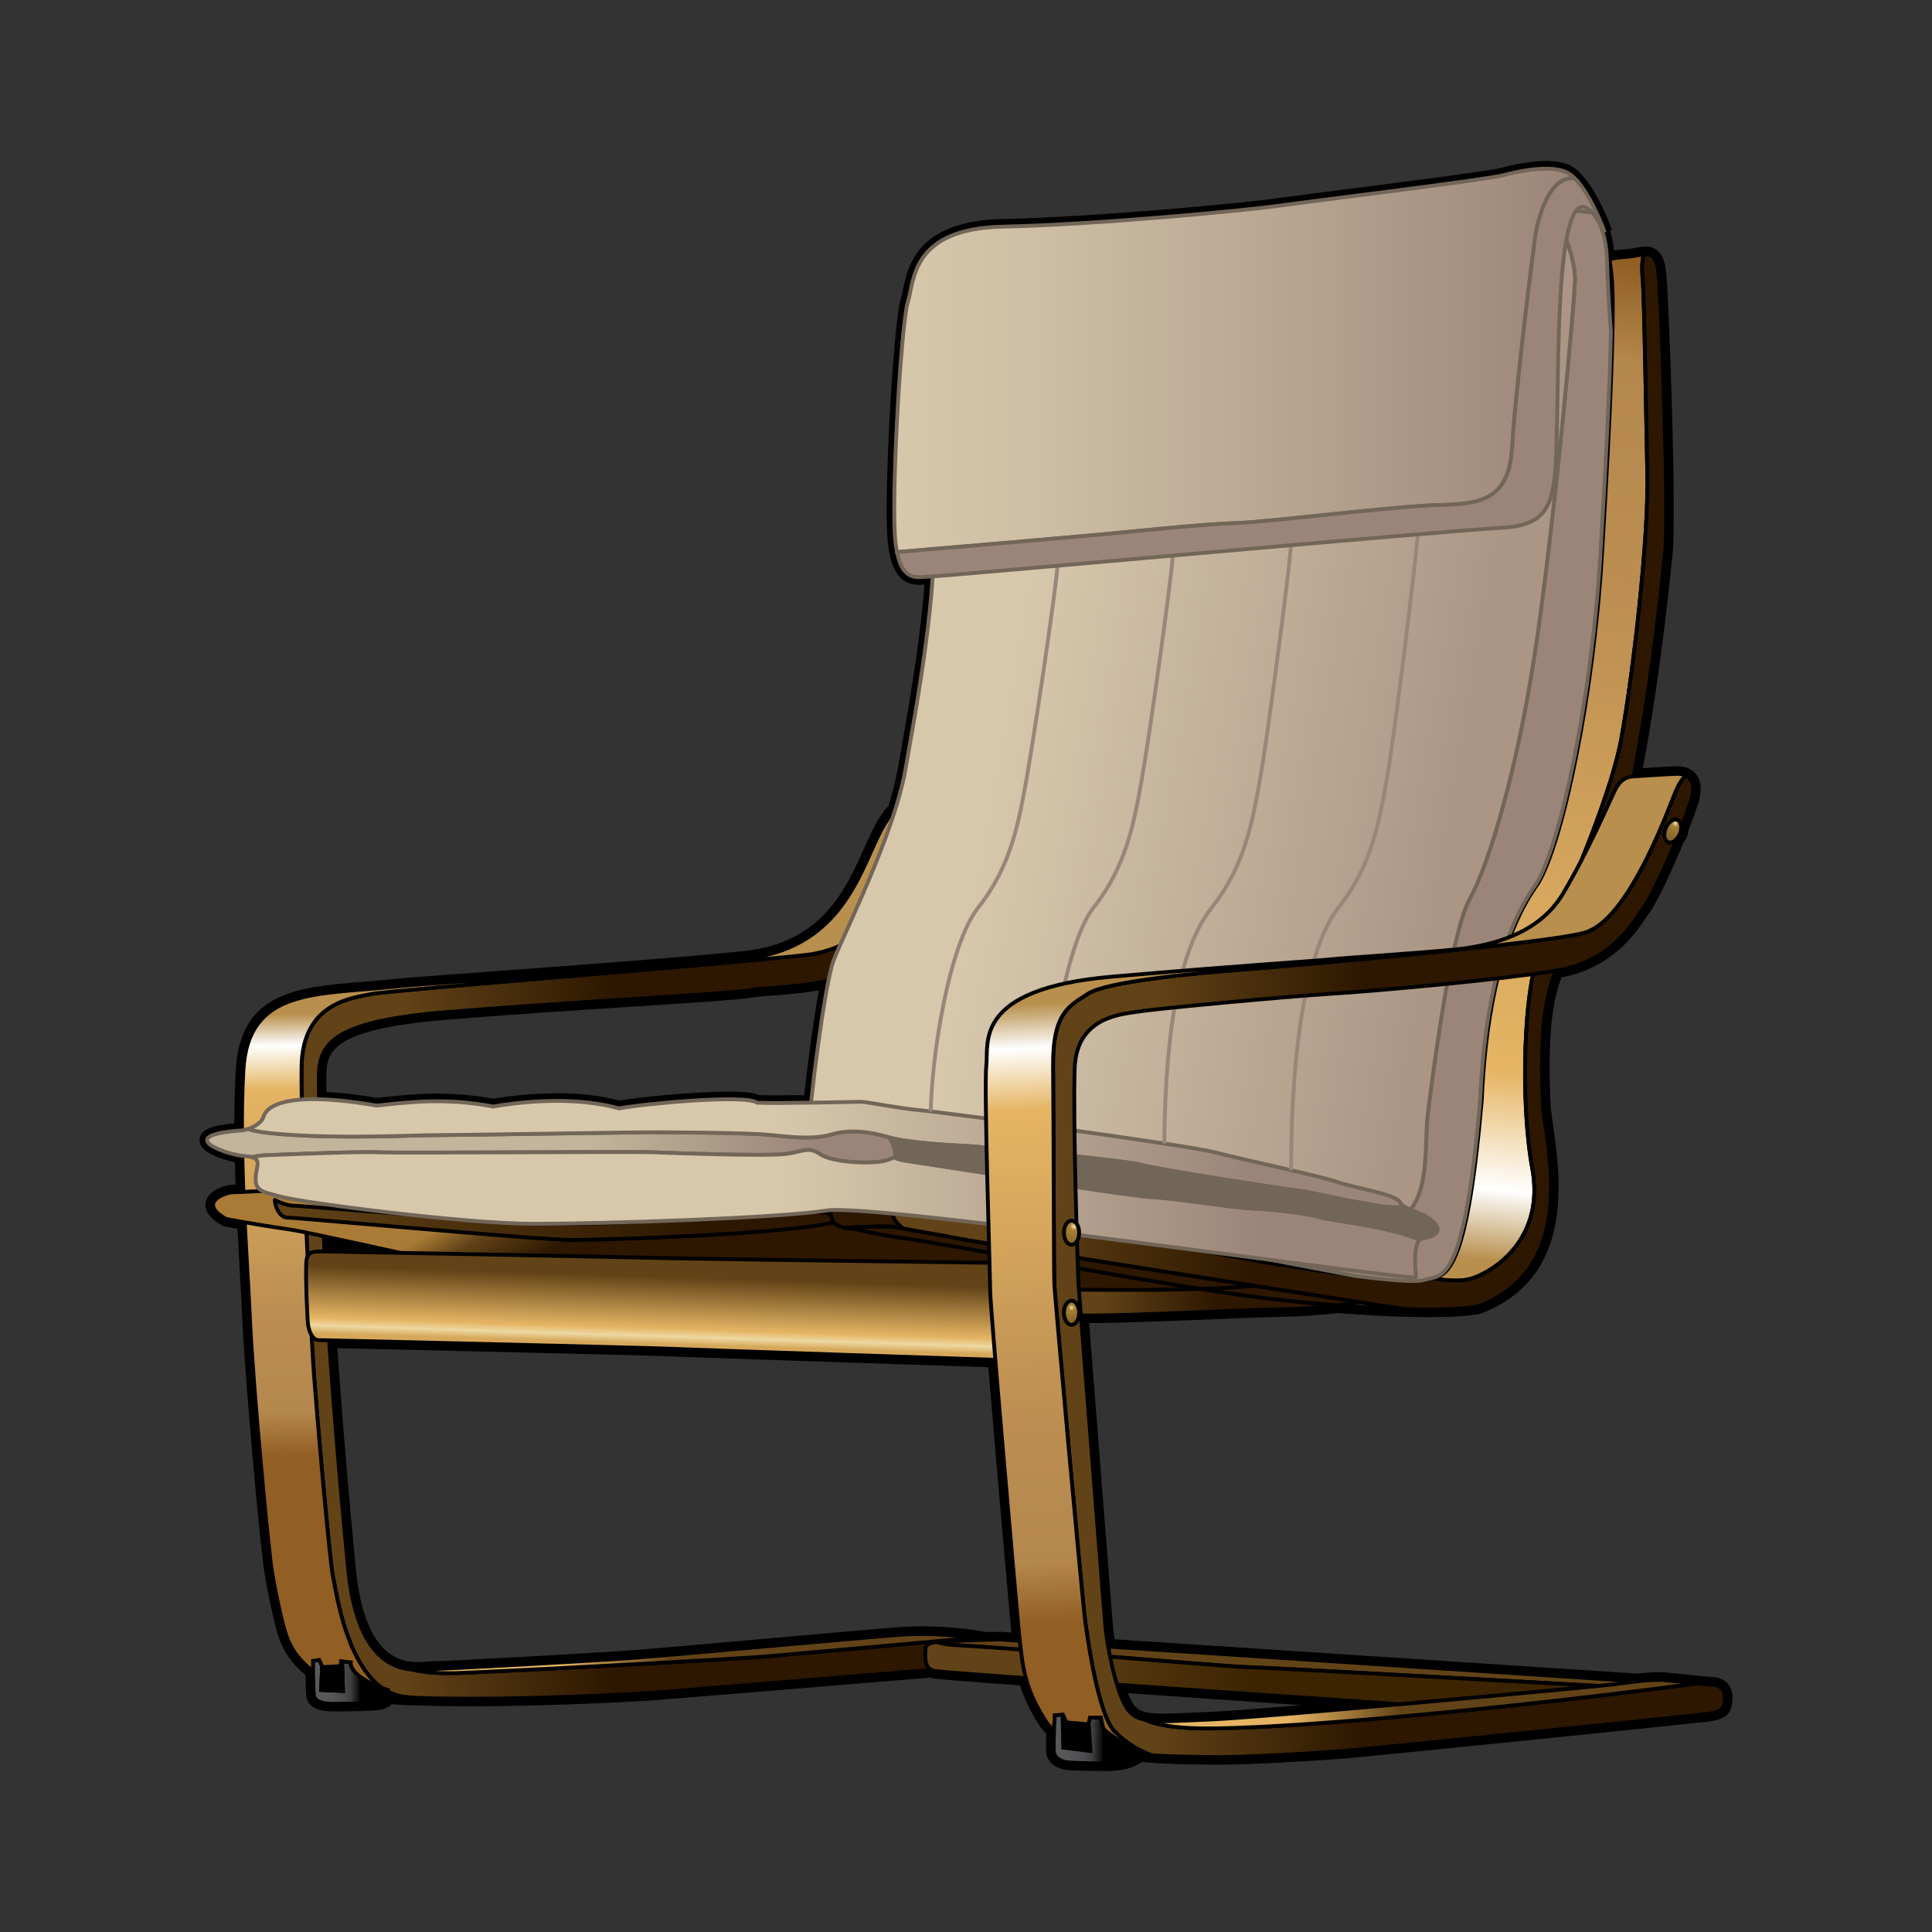 <svg:svg xmlns:dc="http://purl.org/dc/elements/1.1/" xmlns:ns2="http://web.resource.org/cc/" xmlns:rdf="http://www.w3.org/1999/02/22-rdf-syntax-ns#" xmlns:svg="http://www.w3.org/2000/svg" enable-background="new 0 0 841.89 595.275" height="506.644" id="structure" version="1.1" viewBox="130.674 47.07 506.644 506.644" width="506.644" x="0px" y="0px" xml:space="preserve">
<svg:rect x="130.674" y="47.07" width="506.644" height="506.644" fill="#333333" stroke="none"/>
<svg:g>
	<svg:path d="m536.1 91.301c2.015 0 3.937 0.251 5.395 0.945 0.74 0.353 1.469 0.923 2.178 1.635 4.316 4.341 7.822 14.115 7.822 14.115-0.6-1.198-1.17-2.174-1.713-2.949 1.338 2.646 2.164 5.99 2.297 10.199 0.211 6.687 0.582 13.019 1.033 18.854-0.262 13.643-1.307 34.369-2.783 58.646-2.25 37-10.25 75.25-16.75 86-3.002 4.133-5.398 8.965-7.334 14.154 0.162-0.063 0.324-0.127 0.488-0.194 1.924-5.115 4.297-9.878 7.262-13.96 6.5-10.75 14.5-49 16.75-86s3.5-65.75 2.5-73.75l-0.5-4s1.25-0.333 5.25-0.667c1.404-0.117 2.682-0.479 3.781-0.57 0.162-0.014 0.32-0.021 0.475-0.021 1.781 0 3.013 1.01 3.412 5.591 0.666 7.667 2.666 61.666 1.666 72.333-0.648 6.919-3.543 35.015-8.314 59 2.846-0.168 10.15-0.666 11.48-0.666 0.5 0 1.447 0.047 2.311 0.484 1.438 0.728 2.648 2.538 1.189 7.016-0.584 1.793-1.449 4.141-2.469 6.722-0.023 0.492-0.133 1.021-0.352 1.549-0.205 0.488-0.477 0.907-0.779 1.256-2.939 7.156-6.639 15.164-8.732 18.141-3.154 4.479-8.457 14.07-22.969 16.461-3.006 7.399-4.273 16.638-3.365 36.039 1.334 12.333 9 42-17 52-2.998 0.555-7.516 0.813-13.057 0.813-1.949 0-4.026-0.032-6.207-0.095-5.355-0.153-11.354-0.493-17.658-0.99-4.166 0.494-8.592 0.866-12.912 0.953-12.5 0.253-39.027 1.689-52.663 1.689-0.597 0-1.171-0.003-1.716-0.009 1.664 21.271 6.104 77.438 6.379 81.137 0.098 1.318 0.371 3.361 0.778 5.691l138.78 9.113c1.906-0.213 3.822-0.37 5.527-0.37 0.615 0 1.203 0.021 1.754 0.066 2.404 0.2 5.824 0.58 8.43 0.853 1.73 0.18 3.104 0.313 3.57 0.313 1.166 0 3.666 0.334 3.666 3.334s-0.666 3.833-4.166 4.333-87.168 9.001-95 9.667c-7.323 0.623-25.276 1.682-33.578 1.682-0.578 0-1.111-0.005-1.59-0.016-2.838-0.064-9.096-0.007-16.068-0.487-1.082-0.074-2.182-0.167-3.287-0.27-0.814 0.998-3.309 2.424-8.186 2.424-5 0-8.75-0.125-10.25-0.25s-3.75-0.875-3.875-3c-0.062-1.065 0-3.418 0.079-5.5-0.909-0.729-1.681-1.526-2.245-2.417-2.671-4.218-4.171-7.591-5.128-11.18-13.388-0.976-22.736-1.7-23.956-1.903-0.32-0.054-0.591-0.15-0.833-0.271-22.738 1.88-70.564 5.83-73.417 6.021-3.009 0.2-25.01 1.527-47.407 1.527-4.769 0-9.556-0.061-14.181-0.204-0.724-0.022-1.446-0.047-2.162-0.073-1.931-0.072-3.731-0.211-5.436-0.395-0.203 0.839-0.819 1.401-2.439 1.645-2.5 0.375-10 0.375-11.5 0.375s-5.125 0-5.375-2.25c-0.146-1.321-0.207-4.188-0.232-6.335-5.071-3.736-6.494-7.85-7.018-9.29-1-2.75-2.75-10.75-3.75-16.75s-5-49-5.75-65.75c-0.319-7.135-0.911-16.179-1.388-25.888-1.898-0.324-3.621-0.63-4.862-0.862-8-4.5 0.25-7 1.5-7 0.313 0 1.463-0.047 3.009-0.118-0.122-3.133-0.222-6.298-0.288-9.458-5.343-0.686-17.729-5.463-0.087-6.665-0.022-5.414 0.077-10.734 0.366-15.759 1.25-21.75 19.25-19.75 40.25-22 6.506-0.697 66.75-4.75 91-7.25s29.75-20.75 35-31.75c1.797-3.766 3.33-5.978 4.671-7.299 1.159-3.684 2.096-7.233 2.663-10.451 2.258-12.796 6.073-33.523 7.183-50.775-0.246 0.015-0.434 0.025-0.517 0.025-0.926 0-1.974 0.182-3.028 0.182-2.326 0-4.683-0.888-5.824-6.582-0.156-0.776-0.291-1.635-0.398-2.601-1.25-11.25 1.5-57.5 3.25-63s0.75-19.25 25-19.75 63.75-4.25 72.5-5.5 54-6.75 58.75-8c0.01 0.006 5.88-1.689 11.11-1.689m-34.43 291.71c1.288 0 2.271-0.08 2.831-0.267 0.607-0.202 1.242-0.305 1.895-0.452 4.191-0.946 9.18-3.756 12.855-46.798 0.404-9.692 1.523-21.07 4.148-31.843-0.145 0.017-0.285 0.033-0.43 0.05-2.615 10.758-3.732 22.115-4.135 31.793-4.25 49.75-10.25 45.75-14.75 47.25-0.52 0.173-1.4 0.256-2.555 0.267h0.13m-272.17-46.01c4.245-0.439 9.517-1.136 15.769-1.136 4.426 0.001 9.343 0.35 14.731 1.386 3.164-0.575 9.552-1.481 16.741-1.481 5.309 0 11.056 0.495 16.259 1.981 4.616-0.888 19.441-2.405 28.724-2.405 3.79 0 6.657 0.253 7.526 0.905 1.101 0.05 2.793 0.07 4.808 0.07 2.733 0 6.06-0.037 9.308-0.086 0.858-8.253 2.812-23.384 4.576-32.052-8.096 1.933-15.804 1.753-20.691 2.567-6 1-49.5 3.25-79.75 5.75s-33.25 8.5-33.25 17.5c0 1.204 0.032 3.05 0.088 5.339 3.9 0.1 8.85 0.59 15.15 1.67m6.13 38.61c-5.275-1.167-13.604-2.998-20.035-4.359 0.055 1.366 0.11 2.707 0.164 4.002 2.04 0.03 9.75 0.17 19.87 0.36m249.25 5.83l-9.857-1.88-10.781-2.055c-0.521-0.068-1.037-0.136-1.566-0.205l-0.014 0.843c1.064 0.188 1.785 0.311 2.086 0.351 1.91 0.26 11.05 1.75 20.13 2.95m-244.65 103.51c1.662 0 3.007-0.203 3.774-0.203 3.5 0 44-2.25 53.75-3s59-5.25 69.25-6c1.81-0.133 3.611-0.188 5.351-0.188 6.147 0.001 11.527 0.682 13.776 1.012 0.719 0.105 1.123 0.176 1.123 0.176l-0.026 0.376c1.965-0.072 3.986-0.126 5.776-0.126l5.105 0.335c-0.09-0.854-0.18-1.733-0.271-2.668-0.263-2.66-4.057-45.624-6.145-70.993-13.422-0.446-81.187-2.698-85.689-2.924-4.514-0.226-74.227-1.878-89.022-2.196 0.864 12.617 2.623 36.001 5.022 60.196 2.164 21.823 10.834 25.689 16.811 26.15 0.5 0.03 0.98 0.04 1.43 0.04m195.44 13.5c3.065 0 7.004-0.262 12.164-0.452 6.148-0.228 27.746-2.046 49.824-4.005-19.643-1.343-49.039-3.364-74.064-5.132 0.766 2.52 1.637 4.733 2.572 6.137 1.182 1.771 2.709 2.683 4.938 3.115 1.27 0.24 2.77 0.33 4.57 0.33m100.43-409.15c-5.458 0-11.41 1.702-11.66 1.774-3.103 0.816-26.53 3.813-42.032 5.796-7.358 0.941-13.713 1.755-16.446 2.145-9.415 1.345-48.432 4.989-72.258 5.48-22.514 0.464-24.963 12.305-26.279 18.667-0.202 0.977-0.376 1.82-0.585 2.476-1.827 5.741-4.588 52.523-3.332 63.827 0.109 0.98 0.252 1.914 0.426 2.774 1.119 5.585 3.593 8.187 7.784 8.187 0.482 0 0.953-0.032 1.389-0.068-1.184 15.491-4.373 33.484-6.518 45.583l-0.479 2.706c-0.494 2.801-1.321 6.078-2.46 9.746-1.554 1.658-3.099 4.115-4.709 7.49-0.557 1.167-1.107 2.394-1.69 3.692-4.961 11.053-11.135 24.809-31.71 26.93-15.587 1.607-45.654 3.825-67.608 5.445-12.221 0.902-21.051 1.554-23.4 1.806-2.865 0.307-5.686 0.535-8.414 0.756-17.408 1.407-32.442 2.623-33.62 23.117-0.245 4.248-0.367 8.853-0.373 14.026-5.49 0.502-9.052 1.53-9.135 4.311-0.103 3.443 6.153 5.207 9.262 5.869 0.046 1.894 0.106 3.86 0.178 5.88-0.648 0.025-0.864 0.029-0.936 0.029-1.156 0-5.98 1.144-6.829 4.382-0.593 2.265 0.87 4.404 4.348 6.361l0.288 0.162 0.325 0.061c0.9 0.169 2.043 0.374 3.312 0.595 0.208 4.106 0.431 8.039 0.647 11.855 0.255 4.495 0.496 8.74 0.66 12.424 0.729 16.287 4.736 59.754 5.775 65.989 0.971 5.827 2.747 14.091 3.843 17.104l0.028 0.078c0.575 1.587 2.055 5.669 6.882 9.524 0.042 2.688 0.12 4.556 0.231 5.56 0.448 4.029 5.652 4.029 7.363 4.029 4.174 0 9.608-0.069 11.797-0.397 1.447-0.217 2.528-0.721 3.235-1.503 1.423 0.13 2.831 0.22 4.268 0.274 0.721 0.026 1.447 0.051 2.175 0.073 4.372 0.136 9.164 0.205 14.243 0.205 23.881 0 47.31-1.517 47.54-1.532 2.558-0.17 40.973-3.338 72.967-5.982 0.265 0.093 0.537 0.162 0.819 0.21 0.746 0.124 3.939 0.448 22.752 1.824 1.048 3.379 2.614 6.631 4.973 10.356 0.498 0.785 1.124 1.522 1.902 2.236-0.078 2.298-0.092 3.886-0.042 4.728 0.158 2.687 2.397 4.601 5.706 4.876 1.535 0.128 5.35 0.257 10.416 0.257 4.979 0 7.625-1.359 8.892-2.352 0.883 0.077 1.688 0.141 2.444 0.192 5.441 0.375 10.438 0.426 13.744 0.459 0.96 0.01 1.775 0.019 2.416 0.032 0.491 0.012 1.04 0.017 1.635 0.017 8.609 0 26.742-1.094 33.748-1.688 8.211-0.698 91.769-9.202 95.113-9.681 4.398-0.628 5.883-2.221 5.883-6.312 0-3.24-2.224-5.334-5.666-5.334-0.447 0-2.566-0.22-3.363-0.303l-1.854-0.196c-2.217-0.235-4.73-0.503-6.617-0.66-0.583-0.049-1.229-0.073-1.92-0.073-1.541 0-3.316 0.115-5.572 0.363l-137.02-8.998c-0.247-1.569-0.423-2.96-0.496-3.947-0.149-2.016-1.546-19.744-3.025-38.513-1.168-14.815-2.406-30.529-3.185-40.469 8.199-0.018 20.889-0.528 32.108-0.979 7.781-0.312 15.13-0.608 20.147-0.709 3.907-0.079 8.25-0.396 12.911-0.944 6.364 0.499 12.271 0.829 17.562 0.98 2.21 0.063 4.317 0.096 6.265 0.096 5.87 0 10.386-0.285 13.421-0.847l0.182-0.034 0.172-0.066c24.6-9.461 20.883-35.474 18.886-49.449-0.238-1.67-0.464-3.249-0.608-4.572-0.896-19.197 0.452-27.783 2.825-34.114 13.312-2.603 19.136-11.182 22.305-15.85 0.3-0.441 0.58-0.854 0.844-1.229 2.335-3.318 6.188-11.84 8.834-18.256 0.36-0.462 0.657-0.972 0.887-1.518 0.253-0.61 0.412-1.235 0.479-1.869 1.008-2.562 1.836-4.824 2.399-6.557 2.022-6.208-0.502-8.566-2.188-9.419-0.917-0.464-1.998-0.7-3.214-0.7-0.943 0-4.202 0.203-8.365 0.467-0.223 0.014-0.442 0.028-0.656 0.042 4.827-25.214 7.544-53.425 7.847-56.656 1.02-10.876-0.974-64.736-1.665-72.693-0.193-2.22-0.646-7.417-5.404-7.417-0.208 0-0.421 0.01-0.641 0.028-0.615 0.051-1.219 0.163-1.858 0.281-0.628 0.116-1.276 0.235-1.923 0.289-1.771 0.148-3.035 0.297-3.909 0.423-0.188-1.878-0.526-3.627-1.014-5.237l0.472-0.202c-0.149-0.416-3.709-10.246-8.287-14.85-0.928-0.932-1.822-1.596-2.735-2.031-1.59-0.765-3.69-1.148-6.26-1.148zm-319.81 244.11c-0.03-1.46-0.045-2.604-0.045-3.413 0-6.64 0-12.91 31.415-15.507 14.622-1.208 32.058-2.34 47.442-3.338 16.357-1.062 29.277-1.9 32.472-2.433 1.706-0.284 3.801-0.443 6.226-0.627 3.364-0.256 7.394-0.562 11.607-1.338-1.544 8.513-3.06 20.344-3.846 27.502-2.989 0.04-5.509 0.061-7.508 0.061-1.821 0-3.243-0.017-4.237-0.05-1.081-0.516-3.131-0.926-8.097-0.926-8.788 0-23.205 1.391-28.631 2.354-4.682-1.281-10.18-1.931-16.352-1.931-7.558 0-13.983 0.964-16.73 1.448-4.849-0.91-9.676-1.352-14.742-1.353-5.401 0-10.147 0.517-13.96 0.931-0.599 0.065-1.18 0.128-1.743 0.188-4.96-0.83-9.41-1.36-13.27-1.56zm23.94 149.54c-0.434 0-0.858-0.016-1.262-0.047-8.398-0.647-13.436-8.841-14.974-24.354-2.436-24.566-4.129-47.403-4.866-57.951 18.874 0.418 82.495 1.932 86.776 2.146 2.887 0.146 31.906 1.136 83.942 2.866 2.159 26.099 5.762 66.834 6.001 69.25 0.01 0.107 0.021 0.215 0.032 0.321l-2.75-0.19-0.065-0.004h-0.06c-1.108 0-2.362 0.02-3.798 0.061l-1.609-0.281s-0.423-0.073-1.175-0.184c-2.113-0.311-7.715-1.032-14.066-1.033-1.904 0-3.754 0.065-5.498 0.192-5.56 0.407-22.291 1.891-38.471 3.324-13.536 1.2-26.322 2.333-30.787 2.677-9.458 0.728-50.031 2.994-53.597 2.994-0.392 0-0.841 0.037-1.361 0.079-0.66 0.05-1.5 0.12-2.4 0.12zm195.44 13.5c-1.803 0-3.133-0.096-4.185-0.3-1.774-0.345-2.8-0.979-3.655-2.262-0.34-0.51-0.812-1.375-1.372-2.82 14.799 1.043 30.781 2.151 45.344 3.155-10.901 0.911-20.29 1.637-24.042 1.775-1.885 0.07-3.606 0.149-5.184 0.222-2.68 0.12-5 0.23-6.9 0.23z" />
</svg:g>
<svg:g stroke="#000000">
	<svg:linearGradient gradientUnits="userSpaceOnUse" id="SVGID_1_" x1="209.73" x2="387.25" y1="389.15" y2="389.15">
		<svg:stop offset=".148" style="stop-color:#624317" />
		<svg:stop offset=".462" style="stop-color:#2D1700" />
	</svg:linearGradient>
	<svg:path d="m331 481.5c-6 0.5-50.75 3-78.75 4.25-6.061 0.271-10.371-0.081-13.44-0.85-5.977-0.461-14.646-4.327-16.81-26.15-3-30.25-5-59.25-5.5-67.5s-2.25-52.25-2.25-61.25 3-15 33.25-17.5 73.75-4.75 79.75-5.75 16.25-0.5 26.25-4.25c3.856-1.446 7.415-8.545 10.332-16.72-5.584 5.762-12.8 10.716-21.832 11.72-22.5 2.5-109.5 9.25-114 10.25s-18 2-18.25 19 2.5 70.5 3.25 80.75 4 48 5 53 4.534 30.645 19.534 31.645c0.842 0.056 1.629 0.116 2.378 0.179 26.348 0.82 57.938-1.08 61.588-1.323 3.75-0.25 85.25-7 85.25-7l0.5-7.25s-0.404-0.07-1.124-0.176c-14.76 1.33-50.39 4.53-55.13 4.93z" fill="url(#SVGID_1_)" />
	<svg:linearGradient gradientUnits="userSpaceOnUse" id="SVGID_2_" x1="238.81" x2="386.13" y1="480.7" y2="480.7">
		<svg:stop offset=".258" style="stop-color:#E5B564" />
		<svg:stop offset=".462" style="stop-color:#624317" />
	</svg:linearGradient>
	<svg:path d="m252.25 485.75c28-1.25 72.75-3.75 78.75-4.25 4.74-0.395 40.37-3.598 55.126-4.926-2.885-0.424-10.923-1.425-19.126-0.824-10.25 0.75-59.5 5.25-69.25 6s-50.25 3-53.75 3c-0.975 0-2.883 0.328-5.19 0.15 3.07 0.77 7.38 1.12 13.44 0.85z" fill="url(#SVGID_2_)" />
	<svg:linearGradient gradientUnits="userSpaceOnUse" id="SVGID_3_" x1="282.96" x2="284.46" y1="311.99" y2="427.99">
		<svg:stop offset="0" style="stop-color:#B88F4C" />
		<svg:stop offset=".071" style="stop-color:#FFFFFF" />
		<svg:stop offset=".17" style="stop-color:#E5B564" />
		<svg:stop offset=".665" style="stop-color:#BC8E51" />
		<svg:stop offset=".901" style="stop-color:#B4874D" />
		<svg:stop offset="1" style="stop-color:#915E23" />
	</svg:linearGradient>
	<svg:path d="m218 460.5c-1-5-4.25-42.75-5-53s-3.5-63.75-3.25-80.75 13.75-18 18.25-19 91.5-7.75 114-10.25c9.032-1.003 16.248-5.958 21.832-11.72 4.65-13.02 7.67-28.78 7.67-28.78-2.5 1-5.5-1.25-10.75 9.75s-10.75 29.25-35 31.75-84.494 6.553-91 7.25c-21 2.25-39 0.25-40.25 22s1 49 1.75 65.75 4.75 59.75 5.75 65.75 2.75 14 3.75 16.75 5.25 15.25 32 16.25c0.715 0.026 1.438 0.051 2.162 0.073-0.749-0.062-1.536-0.123-2.378-0.179-15-1-18.53-26.64-19.53-31.64z" fill="url(#SVGID_3_)" />
</svg:g>
<svg:g stroke="#000000">
	<svg:path d="m457.75 484.25c8 0.25 97.75 5.25 97.75 5.25l4.831-0.69 0.17-0.81-167.5-11c-4.75 0-11.125 0.375-13.75 0.5-0.985 0.047-2.017 0.077-2.938 0.183 1.417 0.436 3.049 0.726 4.938 0.817 15.5 0.75 68.5 5.5 76.5 5.75z" fill="#624317" />
	<svg:linearGradient gradientUnits="userSpaceOnUse" id="SVGID_4_" x1="373.32" x2="560.33" y1="486.59" y2="486.59">
		<svg:stop offset=".148" style="stop-color:#624317" />
		<svg:stop offset=".462" style="stop-color:#3C2400" />
	</svg:linearGradient>
	<svg:path d="m555.5 489.5s-89.75-5-97.75-5.25-61-5-76.5-5.75c-1.889-0.092-3.521-0.382-4.938-0.817-1.648 0.188-2.937 0.614-2.937 1.817 0 1.5-0.625 5.25 2.375 5.75 4.957 0.826 144 10.25 144 10.25l39.5-1.5 1.081-5.19-4.82 0.69z" fill="url(#SVGID_4_)" />
</svg:g>
<svg:linearGradient gradientUnits="userSpaceOnUse" id="SVGID_5_" x1="309.12" x2="322.12" y1="332.59" y2="355.59">
	<svg:stop offset=".022" style="stop-color:#AA7B36" />
	<svg:stop offset=".308" style="stop-color:#624317" />
	<svg:stop offset=".769" style="stop-color:#2D1700" />
</svg:linearGradient>
<svg:path d="m207.25 359s-14.5 0.75-15.75 0.75-9.5 2.5-1.5 7c4 0.75 13 2.25 16.75 2.75s34 7.25 34 7.25l221.75 11.75 0.5-31.5-255.75 2z" fill="url(#SVGID_5_)" stroke="#000000" />
<svg:linearGradient gradientUnits="userSpaceOnUse" id="SVGID_6_" x1="302.22" x2="302.89" y1="399.42" y2="378.09">
	<svg:stop offset="0" style="stop-color:#D6A85B" />
	<svg:stop offset=".093" style="stop-color:#EDD8A1" />
	<svg:stop offset=".187" style="stop-color:#E5B564" />
	<svg:stop offset=".824" style="stop-color:#624317" />
</svg:linearGradient>
<svg:path d="m392.5 378.25s-77.75-1-87-1.25-88.25-1.75-90.25-1.75-4-0.25-4.25 2.75 0.25 15.5 0.5 16.75 1 3.75 2.75 3.75 86.75 2 91.75 2.25 88 3 88 3l-1.5-25.5z" fill="url(#SVGID_6_)" stroke="#000000" />
<svg:linearGradient gradientUnits="userSpaceOnUse" id="SVGID_7_" x1="405.1" x2="502" y1="387.42" y2="387.42">
	<svg:stop offset=".148" style="stop-color:#624317" />
	<svg:stop offset=".462" style="stop-color:#2D1700" />
</svg:linearGradient>
<svg:path d="m406.5 385.17s46.25 0.971 57.75-1.617 37.75 2.27 37.75 2.27-17.5 4.205-33.5 4.528-55 2.588-60.5 1.294-1.5-6.47-1.5-6.47z" fill="url(#SVGID_7_)" stroke="#000000" />
<svg:g stroke="#000000">
	<svg:linearGradient gradientUnits="userSpaceOnUse" id="SVGID_8_" x1="212.75" x2="232.41" y1="488.12" y2="488.12">
		<svg:stop offset=".022" style="stop-color:#58595B" />
		<svg:stop offset=".237" style="stop-color:#565659" />
		<svg:stop offset=".381" style="stop-color:#4E4E50" />
		<svg:stop offset=".503" style="stop-color:#3F3F41" />
		<svg:stop offset=".613" style="stop-color:#0D0D0E" />
		<svg:stop offset=".626" style="stop-color:#000000" />
		<svg:stop offset="1" style="stop-color:#000000" />
	</svg:linearGradient>
	<svg:path d="m232.38 490.25c-10.5-3.5-9.75-7.25-9.75-7.25l-2.236-0.224 0.236 7.724-5.75-0.25 0.271-6.224-0.771-1.651-1.625 0.25s0 6.75 0.25 9 3.875 2.25 5.375 2.25 9 0 11.5-0.375 2.62-1.5 2.5-3.25z" fill="url(#SVGID_8_)" />
	<svg:polygon points="220.62 490.5 220.39 482.78 220.12 482.75 220 484 215.25 484.25 215.15 484.03 214.88 490.25" />
</svg:g>
<svg:g stroke="#000000">
	<svg:linearGradient gradientUnits="userSpaceOnUse" id="SVGID_9_" x1="525.18" x2="551.18" y1="378.12" y2="115.12">
		<svg:stop offset="0" style="stop-color:#B88F4C" />
		<svg:stop offset=".071" style="stop-color:#FFFFFF" />
		<svg:stop offset=".187" style="stop-color:#E5B564" />
		<svg:stop offset=".665" style="stop-color:#BC8E51" />
		<svg:stop offset=".901" style="stop-color:#B4874D" />
		<svg:stop offset="1" style="stop-color:#915E23" />
	</svg:linearGradient>
	<svg:path d="m516.67 382.33c6.166-2 19.166-10.666 15.833-28.833s-1.998-48.334 1.668-55.5 18.499-39.833 21.666-57.167 7.166-52.334 6.833-69.167-0.833-46.666-1.166-50.833c-0.149-1.865-0.462-4.862 0.28-7.069-1.1 0.091-2.378 0.453-3.781 0.57-4 0.333-5.25 0.667-5.25 0.667l0.5 4c1 8-0.25 36.75-2.5 73.75s-10.25 75.25-16.75 86c-10.833 14.917-14 38.75-14.75 56.75-3.677 43.042-8.664 45.852-12.855 46.798 3.85 0.68 7.69 0.87 10.27 0.03z" fill="url(#SVGID_9_)" />
	<svg:path d="m365.17 368.83c-2.022-0.337-8.431 0.007-13.01 0.217 0.58 0.131 1.138 0.2 1.594 0.2 1.75 0 3.583 1.083 15.25 2.75s71.667 13 94.667 15.667c12.642 1.466 25.178 2.427 35.403 2.719-31.326-4.798-112.35-17.643-114.4-18.053-2.5-0.51-16.5-3.01-19.5-3.51z" fill="none" />
	<svg:g>
		<svg:path d="m367.96 361.8c-4.199-0.277-10.213-0.729-11.455-0.551-1.75 0.25-3.75 1.25-5.75 1.5s-2.5 2-2.25 3.75c0.185 1.294 2.01 2.177 3.656 2.55 4.579-0.21 10.988-0.554 13.01-0.217 0.485 0.081 1.259 0.214 2.223 0.383-0.338-0.333-0.689-0.683-1.056-1.049-3.07-3.07-1.19-5.13 1.63-6.36z" fill="none" />
		<svg:linearGradient gradientUnits="userSpaceOnUse" id="SVGID_10_" x1="364.75" x2="567.61" y1="252.11" y2="252.11">
			<svg:stop offset=".148" style="stop-color:#624317" />
			<svg:stop offset=".462" style="stop-color:#2D1700" />
		</svg:linearGradient>
		<svg:path d="m565.67 119.33c-0.433-4.978-1.85-5.739-3.886-5.57-0.742 2.208-0.43 5.205-0.28 7.069 0.333 4.167 0.833 34 1.166 50.833s-3.666 51.833-6.833 69.167-18 50-21.666 57.167-5.001 37.333-1.668 55.5-9.667 26.833-15.833 28.833c-2.58 0.837-6.416 0.646-10.272-0.035-0.653 0.147-1.288 0.25-1.895 0.452-4.5 1.5-36-3.75-39.75-4.25s-71.75-13.5-75.25-14-15.5-2.5-17.75-2.5c-0.653 0-2.076-0.085-3.795-0.199-2.812 1.232-4.699 3.289-1.622 6.366 0.367 0.366 0.718 0.716 1.056 1.049 5.003 0.873 15.181 2.698 17.277 3.117 2.05 0.41 83.078 13.255 114.4 18.053 8.379 0.239 15.21 0.031 19.263-0.719 26-10 18.334-39.667 17-52-1.667-35.666 4-37 14.334-55.667s16.666-79.667 17.666-90.333-1.01-64.67-1.67-72.34z" fill="url(#SVGID_10_)" />
	</svg:g>
</svg:g>
<svg:linearGradient gradientUnits="userSpaceOnUse" id="SVGID_11_" x1="202.75" x2="349.14" y1="367" y2="367">
	<svg:stop offset="0" style="stop-color:#624317" />
	<svg:stop offset=".769" style="stop-color:#2D1700" />
</svg:linearGradient>
<svg:path d="m202.75 361.75c0 1.25 1 4.625 3.375 4.625s65.88 5.87 74.38 5.87 56.773-1.502 68.637-4.626c-0.637-2.661-0.637-2.661-5.637-2.661s-47.5 3.04-63.25 3.04-70.25-4.75-72.5-4.75-5-1.5-5-1.5z" fill="url(#SVGID_11_)" stroke="#000000" />
<svg:g stroke="#726658">
	<svg:path d="m548.41 102.79c-4.729-0.605-9.237-0.97-9.407-0.12-0.333 1.667 5 11 4.667 18.333s-4.67 56-9.67 91.67-13 61.33-18 70.33-10 48.667-11 57 2 33.001-17 25.667c-9.61-3.71-12.481 4.691-12.975 13.899l10.762 2.052c8.268 1.066 16.203 1.829 18.297 1.132 4.5-1.5 10.5 2.5 14.75-47.25 0.75-18 3.916-41.833 14.75-56.75 6.5-10.75 14.5-49 16.75-86 1.477-24.278 2.521-45.004 2.783-58.646-0.451-5.835-0.822-12.167-1.033-18.854-0.17-5.51-1.53-9.55-3.67-12.46z" fill="#9B8579" />
	<svg:linearGradient gradientUnits="userSpaceOnUse" id="SVGID_12_" x1="396.02" x2="516.69" y1="219.16" y2="239.82">
		<svg:stop offset="0" style="stop-color:#D7C8AC" />
		<svg:stop offset="1" style="stop-color:#AB9686" />
	</svg:linearGradient>
	<svg:path d="m488 365.67c19 7.334 16-17.334 17-25.667s6-48 11-57 13-34.667 18-70.333 9.334-84.333 9.667-91.667-5-16.667-4.667-18.333c0.17-0.851 4.678-0.485 9.407 0.12-10.11-13.731-37.786-2.361-42.323-1.536-5.5 1-115.25 11.25-124.75 12.25s-7.5 51-6 69.25-4.25 49.25-7.25 66.25-16.25 43.25-18.75 49.75-6.416 39.25-6.416 42.917l1.916 13.083 130.19 24.816c0.49-9.21 3.36-17.61 12.97-13.9z" fill="url(#SVGID_12_)" />
</svg:g>
<svg:g stroke="#726658">
	<svg:linearGradient gradientUnits="userSpaceOnUse" id="SVGID_13_" x1="184.99" x2="365.43" y1="347.53" y2="347.53">
		<svg:stop offset=".555" style="stop-color:#C2B59B" />
		<svg:stop offset=".885" style="stop-color:#9B8579" />
		<svg:stop offset=".995" style="stop-color:#9B8579" />
	</svg:linearGradient>
	<svg:path d="m230 349.25c4.75 0.25 66.75-0.25 72.25 0s28.5 1 33.75 0.5 6.5-2.25 9.75 0 14.25 2.75 17.75 1.5c1.469-0.524 1.703-0.694 1.852-0.662 0.328-1.74-0.397-3.564-1.519-5.239-0.113-0.033-0.228-0.065-0.333-0.099-4.75-1.5-10.25-2-14.5-0.75s-8.75 1-15.75 0.25-29.75-0.75-33.25-0.75-49.75 0.75-55.25 0.75-24.5 1-40.25-0.25c-4.31-0.342-6.966-0.778-8.744-1.364-0.526 0.179-1.043 0.307-1.506 0.364-18.75 1.25-4 6.5 0.75 6.75 0.749 0.039 1.318 0.134 1.772 0.266 1.185-0.267 2.493-0.459 3.978-0.516 6.5-0.25 24.5-1 29.25-0.75z" fill="url(#SVGID_13_)" />
	<svg:linearGradient gradientUnits="userSpaceOnUse" id="SVGID_14_" x1="195.76" x2="499.09" y1="349.5" y2="349.5">
		<svg:stop offset="0" style="stop-color:#D7C8AC" />
		<svg:stop offset=".456" style="stop-color:#D7C8AC" />
		<svg:stop offset=".868" style="stop-color:#9B8579" />
		<svg:stop offset=".995" style="stop-color:#9B8579" />
	</svg:linearGradient>
	<svg:path d="m363.83 345.35c4.993 1.434 17.456 2.151 19.167 2.151 1.75 0 42.25 3.75 46.75 5s36.75 6.25 41 6.75 12 2.5 17 3.25c3.719 0.558 6.611 1.528 11.345 1.064-0.606-0.377-1.09-0.805-1.345-1.314-1-2-12.25-3.75-16.5-5.25s-24.25-5.75-32-7.75-71.25-10.5-77-11-14.26-2.25-15.76-2.25-21.75 0.5-27.25 0.25c-3-2.25-29.75 0.25-36.25 1.5-12.25-3.5-27.5-1.5-33-0.5-13-2.5-23.25-1-30.5-0.25-26.25-4.5-29.25 1.25-29.75 3-0.384 1.345-2.245 2.54-3.994 3.136 1.778 0.586 4.435 1.022 8.744 1.364 15.75 1.25 34.75 0.25 40.25 0.25s51.75-0.75 55.25-0.75 26.25 0 33.25 0.75 11.5 1 15.75-0.25 9.75-0.75 14.5 0.75c0.1 0.03 0.22 0.07 0.33 0.1" fill="url(#SVGID_14_)" />
	<svg:linearGradient gradientUnits="userSpaceOnUse" id="SVGID_15_" x1="196.77" x2="502.91" y1="365.34" y2="365.34">
		<svg:stop offset="0" style="stop-color:#D7C8AC" />
		<svg:stop offset=".456" style="stop-color:#D7C8AC" />
		<svg:stop offset=".868" style="stop-color:#9B8579" />
		<svg:stop offset=".995" style="stop-color:#9B8579" />
	</svg:linearGradient>
	<svg:path d="m365.35 350.59c-0.149-0.032-0.383 0.138-1.852 0.662-3.5 1.25-14.5 0.75-17.75-1.5s-4.5-0.5-9.75 0-28.25-0.25-33.75-0.5-67.5 0.25-72.25 0-22.75 0.5-29.25 0.75c-1.485 0.057-2.793 0.249-3.978 0.516 2.429 0.71 1.127 2.663 0.978 4.984-0.25 3.875 1.284 4 6.784 5.44 5.949 1.558 47.966 7.06 66.216 7.06s64.25-1.5 76.75-3.5 154.5 18.75 154.5 17.5c0-1.229-0.961-7.53 0.911-9.877-8.654-3.634-23.427-4.962-26.161-5.873-3-1-14.25-2.25-17.5-2.25s-23-3-26.5-3-44.75-6.5-51.25-7.5-8-1.25-13-2c-2.9-0.44-2.94-0.87-3.15-0.91" fill="url(#SVGID_15_)" />
	<svg:path d="m505 366.25c-1.304-0.932-4.133-1.586-5.905-2.686-4.733 0.464-7.626-0.507-11.345-1.064-5-0.75-12.75-2.75-17-3.25s-36.5-5.5-41-6.75-45-5-46.75-5c-1.711 0-14.174-0.718-19.167-2.151 1.122 1.675 1.847 3.499 1.519 5.239 0.206 0.045 0.247 0.477 3.148 0.912 5 0.75 6.5 1 13 2s47.75 7.5 51.25 7.5 23.25 3 26.5 3 14.5 1.25 17.5 2.25c2.734 0.911 17.507 2.239 26.161 5.873 0.031-0.039 0.056-0.086 0.089-0.123 7.99-1.25 3.74-4.5 1.99-5.75z" fill="#726658" />
</svg:g>
<svg:g fill="none" stroke="#9B8579">
	<svg:path d="m438.25 192.77c-0.75 8.75-6.25 48.23-8.25 59.23s-4 22.25-12.5 33c-7.847 9.924-12.25 43.248-12.5 57.498" />
	<svg:path d="m469.25 190.04c-0.75 8.75-6.25 50.96-8.25 61.96s-4 22.25-12.5 33c-7.848 9.924-12.25 29.667-12.5 61.948" />
	<svg:path d="m502.5 187.18c-0.75 8.75-6.25 53.815-8.25 64.815s-4 22.25-12.5 33c-7.848 9.924-12.5 34.667-12.5 68.936" />
	<svg:path d="m408 195.44c-0.75 8.75-6.25 45.565-8.25 56.565s-4 22.25-12.5 33c-7.847 9.924-12.25 39.25-12.5 53.5" />
</svg:g>
<svg:g stroke="#000000">
	<svg:linearGradient gradientUnits="userSpaceOnUse" id="SVGID_16_" x1="406.83" x2="583" y1="379.17" y2="379.17">
		<svg:stop offset=".148" style="stop-color:#624317" />
		<svg:stop offset=".462" style="stop-color:#2D1700" />
	</svg:linearGradient>
	<svg:path d="m579.33 488.83c-0.466 0-1.839-0.134-3.569-0.313-20.748 2.83-90.699 11.229-126.76 11.813-9.123 0.147-14.706-0.811-17.897-2.218-2.229-0.433-3.756-1.344-4.937-3.115-3-4.5-5.333-17.334-5.667-21.834s-6.833-86.666-7-89.166-1.5-43-1-56.833 13-14.167 16.833-14.834 37.333-3.833 50.5-4.666 44-3.667 58.667-6 20-12 23.167-16.5 10-20.5 12.333-27.667c1.458-4.478 0.248-6.288-1.19-7.016-0.974 0.729-2.032 2.305-3.143 5.183-4.5 11.667-13.5 33.167-23.5 36s-76.5 8.667-89.667 9.667-35.667 3.166-40.5 6.333-9.333 4.832-9.167 19.166 0.166 53.834 0.333 57.167 7.283 82.482 8.167 88.833c1.833 13.167 4.494 25.159 7.667 28.333 2.89 2.89 6.041 4.892 9.598 6.18 6.972 0.48 13.23 0.423 16.068 0.487 7.333 0.166 27.334-1 35.167-1.666s91.5-9.167 95-9.667 4.167-1.333 4.167-4.333-2.5-3.33-3.67-3.33z" fill="url(#SVGID_16_)" />
	<svg:linearGradient gradientUnits="userSpaceOnUse" id="SVGID_17_" x1="431.1" x2="575.76" y1="493.97" y2="493.97">
		<svg:stop offset=".258" style="stop-color:#E5B564" />
		<svg:stop offset=".462" style="stop-color:#624317" />
	</svg:linearGradient>
	<svg:path d="m449 500.33c36.064-0.585 106.02-8.983 126.76-11.813-2.605-0.272-6.026-0.652-8.431-0.853-4-0.333-10 0.666-14 1.166s-92 8.667-105.5 9.167c-8.187 0.303-13.298 0.783-16.73 0.115 3.19 1.4 8.78 2.36 17.9 2.21z" fill="url(#SVGID_17_)" />
	<svg:linearGradient gradientUnits="userSpaceOnUse" id="SVGID_18_" x1="481.04" x2="488.54" y1="306.64" y2="469.14">
		<svg:stop offset="0" style="stop-color:#B88F4C" />
		<svg:stop offset=".071" style="stop-color:#FFFFFF" />
		<svg:stop offset=".17" style="stop-color:#E5B564" />
		<svg:stop offset=".665" style="stop-color:#BC8E51" />
		<svg:stop offset=".901" style="stop-color:#B4874D" />
		<svg:stop offset="1" style="stop-color:#915E23" />
	</svg:linearGradient>
	<svg:path d="m415.33 472.83c-0.884-6.351-8-85.5-8.167-88.833s-0.167-42.833-0.333-57.167 4.333-15.999 9.167-19.166 27.333-5.333 40.5-6.333 79.667-6.834 89.667-9.667 19-24.333 23.5-36c1.11-2.878 2.169-4.454 3.143-5.183-0.86-0.43-1.81-0.48-2.31-0.48-1.333 0-8.667 0.5-11.5 0.667s-4 2-5 4-6.834 15.666-13.5 26.833-20 13.333-25 14.167-31.334 2.5-36.167 3-20 1.334-56.833 4.5-32.5 17.5-33.167 23.167 1 54.667 1 59.167 7.138 85.483 7.5 89.167c1 10.166 1.655 15.226 7 23.666 3.882 6.131 16.72 8.25 27.765 9.013-3.557-1.288-6.708-3.29-9.598-6.18-3.17-3.19-5.83-15.18-7.67-28.35z" fill="url(#SVGID_18_)" />
</svg:g>
<svg:g stroke="#000000">
	<svg:linearGradient gradientUnits="userSpaceOnUse" id="SVGID_19_" x1="406.36" x2="428.03" y1="501.4" y2="501.73">
		<svg:stop offset=".022" style="stop-color:#000000" />
		<svg:stop offset=".55" style="stop-color:#000000" />
		<svg:stop offset=".626" style="stop-color:#000000" />
		<svg:stop offset="1" style="stop-color:#000000" />
	</svg:linearGradient>
	<svg:polygon fill="url(#SVGID_19_)" points="416.62 506.25 416.18 498.98 416.12 499.25 410.38 498.75 409.38 496.75 409.32 496.75 409.5 505.38" />
	<svg:linearGradient gradientUnits="userSpaceOnUse" id="SVGID_20_" x1="406.34" x2="428.01" y1="503.01" y2="503.34">
		<svg:stop offset=".022" style="stop-color:#58595B" />
		<svg:stop offset=".237" style="stop-color:#565659" />
		<svg:stop offset=".381" style="stop-color:#4E4E50" />
		<svg:stop offset=".503" style="stop-color:#3F3F41" />
		<svg:stop offset=".613" style="stop-color:#0D0D0E" />
		<svg:stop offset=".626" style="stop-color:#000000" />
		<svg:stop offset="1" style="stop-color:#000000" />
	</svg:linearGradient>
	<svg:path d="m420.12 500.5c-0.375-0.75-0.75-3-0.75-3h-2.87l-0.316 1.475 0.441 7.275-7.125-0.875-0.182-8.622-2.068 0.122s-0.375 7.25-0.25 9.375 2.375 2.875 3.875 3 5.25 0.25 10.25 0.25 7.5-1.5 8.25-2.5c-1-0.51-8.88-5.76-9.26-6.51z" fill="url(#SVGID_20_)" />
</svg:g>
<svg:g stroke="#726658">
	<svg:linearGradient gradientUnits="userSpaceOnUse" id="SVGID_21_" x1="365.18" x2="543.68" y1="141.58" y2="141.58">
		<svg:stop offset="0" style="stop-color:#D7C8AC" />
		<svg:stop offset=".223" style="stop-color:#CDBDA4" />
		<svg:stop offset=".587" style="stop-color:#B7A490" />
		<svg:stop offset="1" style="stop-color:#9B8579" />
	</svg:linearGradient>
	<svg:path d="m454.75 184.25c8.5-0.25 42-4.5 53.5-4.75s18.25-1.75 19-15.5 5.25-49.25 6-54.75c0.624-4.573 3.671-16.392 10.427-15.365-0.708-0.712-1.437-1.283-2.177-1.635-5.25-2.5-16.5 0.75-16.5 0.75-4.75 1.25-50 6.75-58.75 8s-48.25 5-72.5 5.5-23.25 14.25-25 19.75-4.5 51.75-3.25 63c0.107 0.965 0.242 1.824 0.397 2.601 15.481-1.297 46.924-3.998 53.353-4.601 8-0.75 27-2.75 35.5-3z" fill="url(#SVGID_21_)" />
	<svg:path d="m543.68 93.885c-6.756-1.027-9.803 10.792-10.427 15.365-0.75 5.5-5.25 41-6 54.75s-7.5 15.25-19 15.5-45 4.5-53.5 4.75-27.5 2.25-35.5 3c-6.428 0.603-37.871 3.303-53.353 4.601 1.658 8.273 5.881 6.399 8.853 6.399 3.25 0 134.75-12 149.5-12.75s14.25-8.25 14.75-28.5-0.25-74.5 12.5-49c0 0-3.51-9.773-7.82-14.115z" fill="#9B8579" />
</svg:g>
<svg:radialGradient cx="412.33" cy="368.67" gradientUnits="userSpaceOnUse" id="SVGID_22_" r="4.878">
	<svg:stop offset="0" style="stop-color:#F4E7B1" />
	<svg:stop offset=".225" style="stop-color:#A88035" />
	<svg:stop offset=".962" style="stop-color:#886728" />
</svg:radialGradient>
<svg:ellipse cx="411.67" cy="370.33" fill="url(#SVGID_22_)" rx="2" ry="3.166" stroke="#000000" />
<svg:radialGradient cx="411.67" cy="390" gradientUnits="userSpaceOnUse" id="SVGID_23_" r="3.35">
	<svg:stop offset="0" style="stop-color:#F4E7B1" />
	<svg:stop offset=".225" style="stop-color:#A88035" />
	<svg:stop offset=".962" style="stop-color:#886728" />
</svg:radialGradient>
<svg:ellipse cx="411.67" cy="391.33" fill="url(#SVGID_23_)" rx="2" ry="3.166" stroke="#000000" />
<svg:radialGradient cx="570" cy="263" gradientUnits="userSpaceOnUse" id="SVGID_24_" r="3.901">
	<svg:stop offset="0" style="stop-color:#F4E7B1" />
	<svg:stop offset=".225" style="stop-color:#A88035" />
	<svg:stop offset=".962" style="stop-color:#886728" />
</svg:radialGradient>
<svg:path d="m571.18 265.77c-0.673 1.613-2.046 2.577-3.064 2.152-1.02-0.425-1.3-2.079-0.627-3.692 0.673-1.614 2.045-2.578 3.064-2.153s1.3 2.08 0.63 3.69z" fill="url(#SVGID_24_)" stroke="#000000" />
</svg:svg>